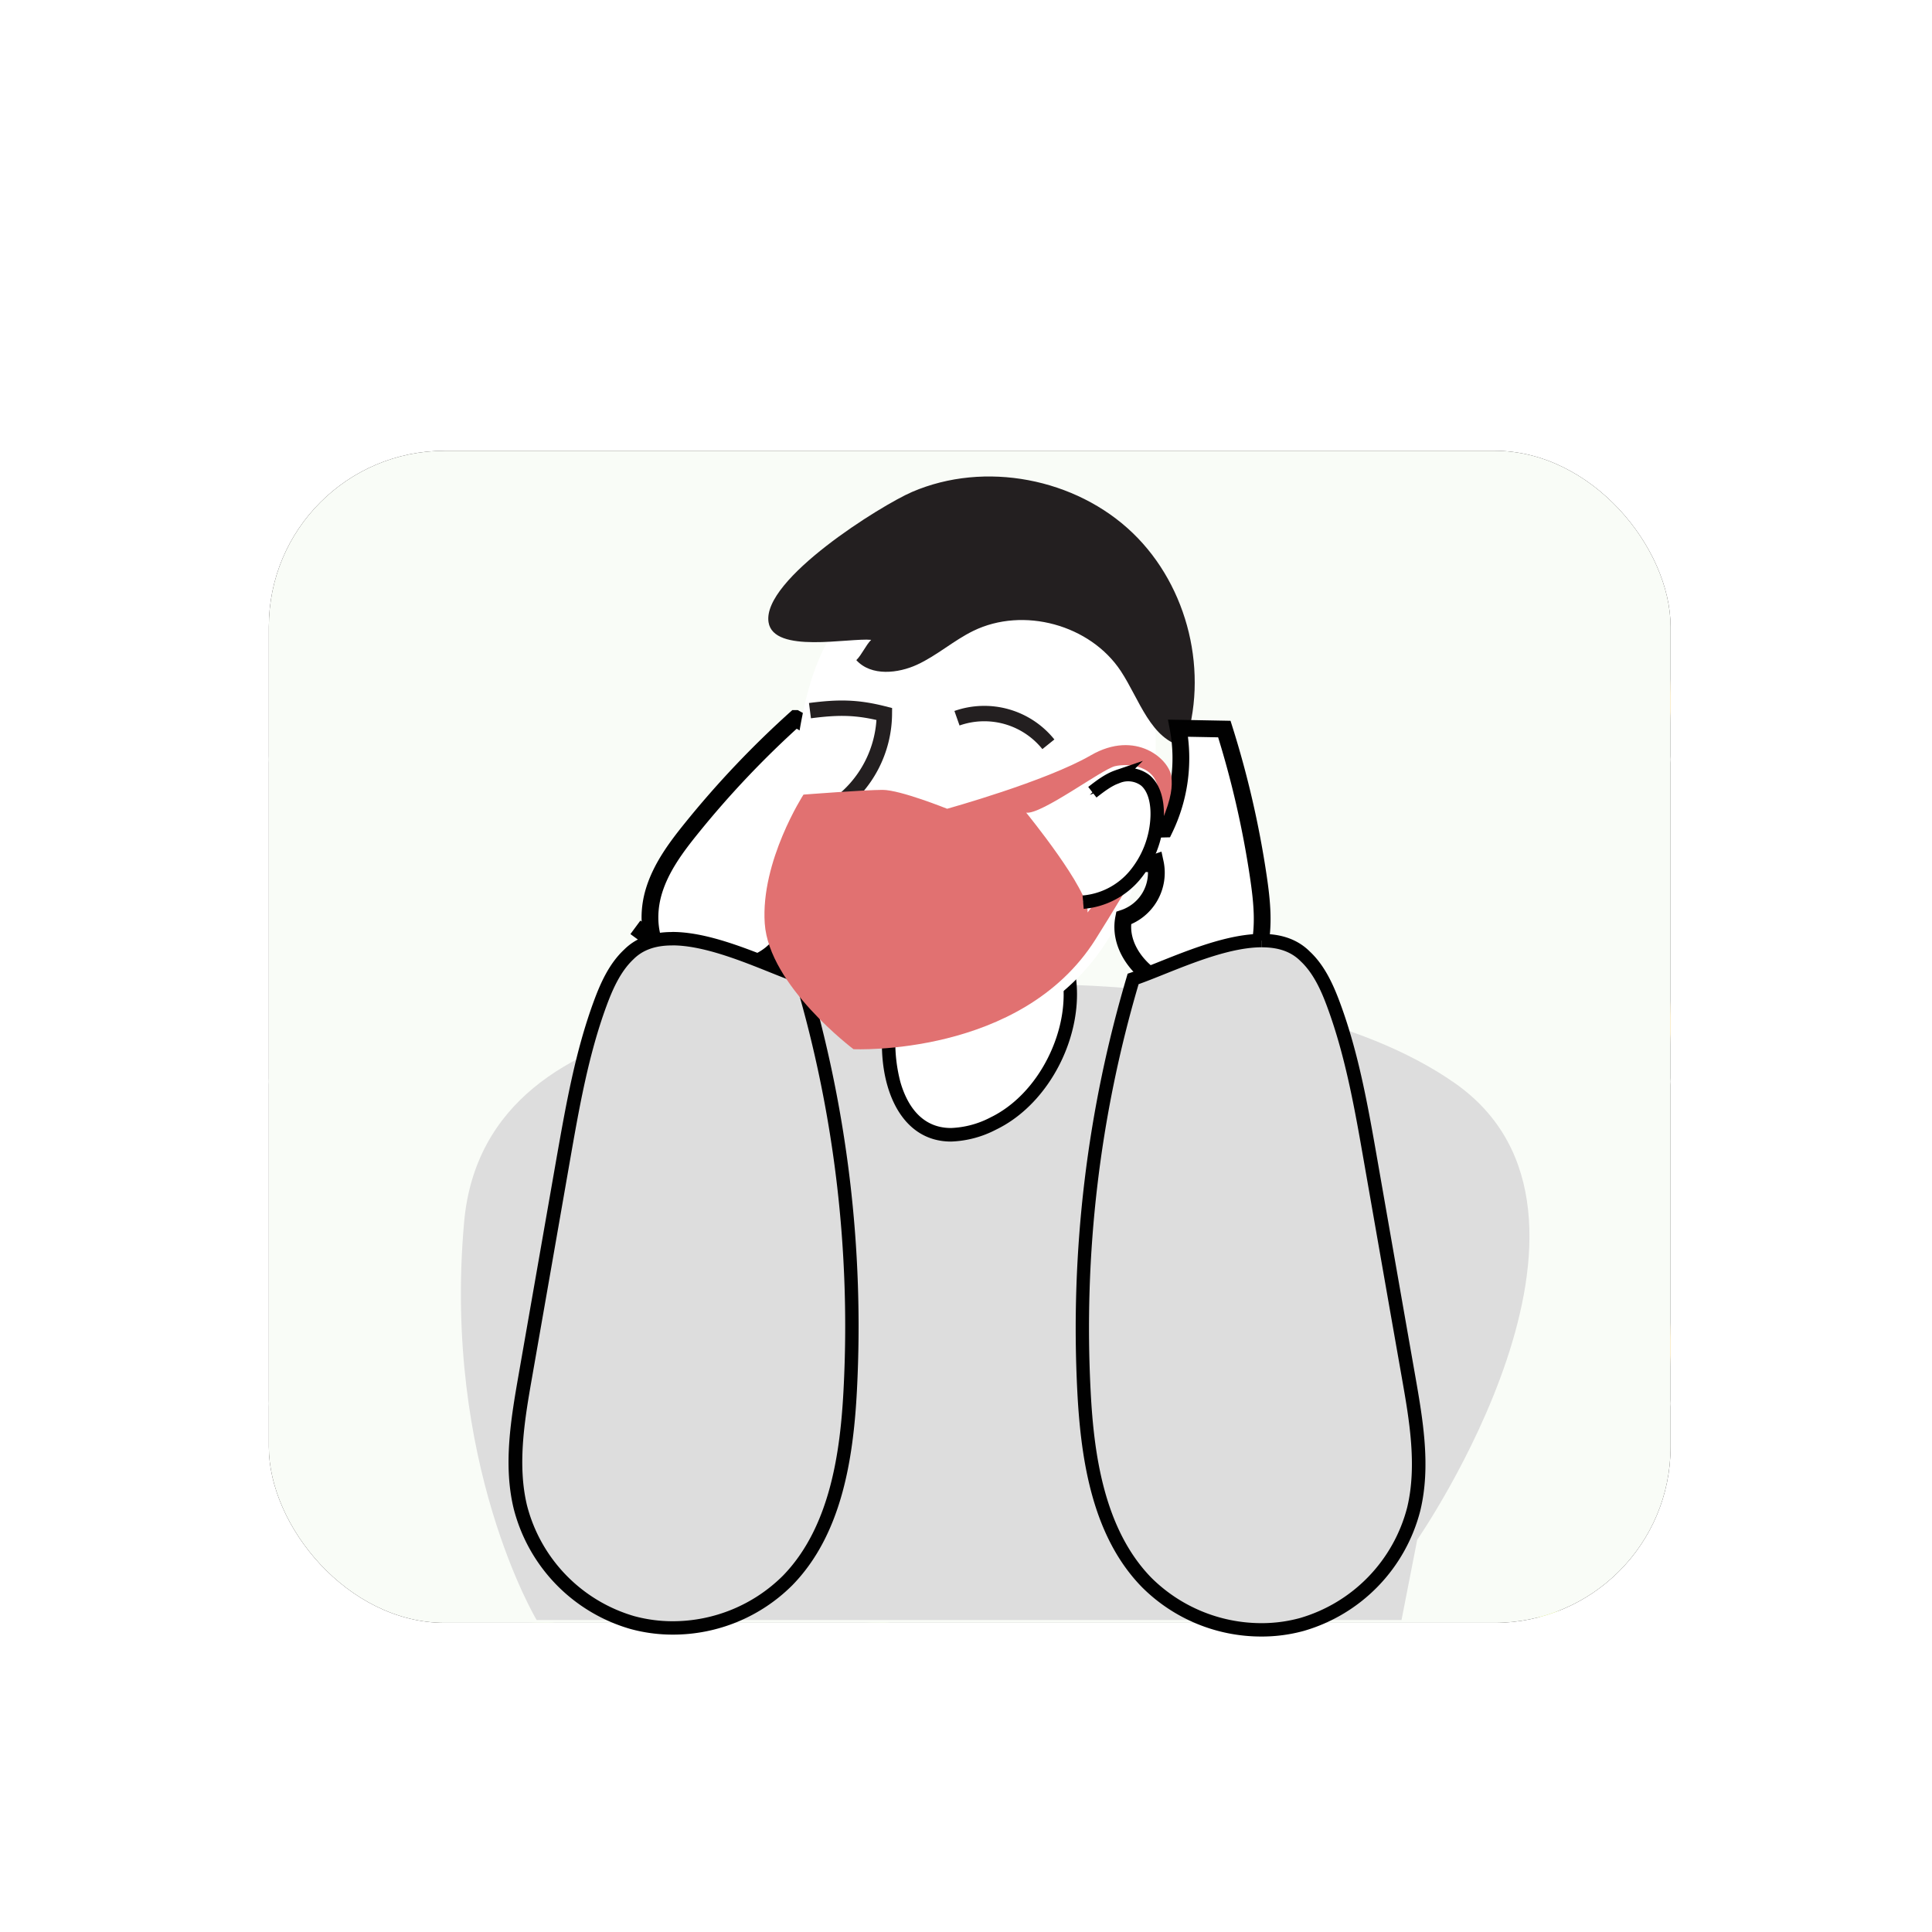 <svg id="Layer_1" data-name="Layer 1" xmlns="http://www.w3.org/2000/svg" xmlns:xlink="http://www.w3.org/1999/xlink" viewBox="0 0 576 576"><defs><style>.cls-1,.cls-11,.cls-3{fill:none;}.cls-2{fill:#231f20;}.cls-3{stroke:#bdd631;stroke-width:6.06px;}.cls-11,.cls-13,.cls-3,.cls-7{stroke-miterlimit:10;}.cls-4{fill:#fcb01d;}.cls-5{fill:url(#New_Pattern_3);}.cls-6{fill:#f9fcf7;}.cls-13,.cls-7,.cls-9{fill:#fff;}.cls-13,.cls-7{stroke:#010101;}.cls-7{stroke-width:5px;}.cls-8{fill:#ddd;}.cls-10{fill:#010101;}.cls-11{stroke:#231f20;stroke-width:4.59px;}.cls-12{fill:#e17171;}.cls-13{stroke-width:4px;}</style><pattern id="New_Pattern_3" data-name="New Pattern 3" width="100" height="95.45" patternTransform="translate(-65 -61.09)" patternUnits="userSpaceOnUse" viewBox="0 0 100 95.45"><rect class="cls-1" width="100" height="95.45"/><rect class="cls-2" width="100" height="95.45"/><path class="cls-1" d="M60.54,45.79c-.56-1.44-2.67-1.67-3.93-.79a6.48,6.48,0,0,0-2.17,4A13,13,0,0,1,53,53.31c-1.32,2-3.78,2.78-6,3.46"/><path class="cls-3" d="M26.65,64.89a8.58,8.58,0,0,0-7.23-9.52c-2.76-.31-5.91.7-8.12-1s-1.66-5.9,1-6.91"/><path class="cls-3" d="M90.79,42.67a8.58,8.58,0,0,0-7.22-9.52c-2.77-.31-5.92.7-8.13-1s-1.65-5.9,1-6.91"/><path class="cls-4" d="M32.4,18.56h0A3.75,3.75,0,0,0,32.68,22h0a3.73,3.73,0,0,1-3.46,5.72h0A3.7,3.7,0,0,0,26,29.08h0a3.73,3.73,0,0,1-6.51-1.54h0a3.73,3.73,0,0,0-2.26-2.62h0a3.73,3.73,0,0,1-.56-6.67h0a3.71,3.71,0,0,0,1.8-3h0a3.73,3.73,0,0,1,6.17-2.59h0a3.72,3.72,0,0,0,3.37.8h0A3.73,3.73,0,0,1,32.4,18.56Z"/><path class="cls-4" d="M73.54,76.46h0a2.88,2.88,0,0,0,.22,2.67h0a2.88,2.88,0,0,1-2.68,4.41h0a2.89,2.89,0,0,0-2.47,1h0a2.87,2.87,0,0,1-5-1.18h0a2.87,2.87,0,0,0-1.75-2h0a2.88,2.88,0,0,1-.43-5.15h0a2.88,2.88,0,0,0,1.39-2.29h0a2.88,2.88,0,0,1,4.76-2h0a2.85,2.85,0,0,0,2.61.62h0A2.88,2.88,0,0,1,73.54,76.46Z"/></pattern></defs><rect class="cls-5" x="80.15" y="134.39" width="417.91" height="349.44" rx="52.45"/><rect class="cls-6" x="80.15" y="134.39" width="417.91" height="349.44" rx="52.45"/><path class="cls-7" d="M189.44,276.47c7.07,5.22,14.5,10.59,23.16,12.07s18.91-2.27,21.85-10.56a14.25,14.25,0,0,1,.28-19c3.73,4.33,12.17,2.27,13.49-3.28l-10.87-6.78a48.54,48.54,0,0,1,11.83-27.94l-12-6.78a284.79,284.79,0,0,0-31,32.71c-4.62,5.71-9.1,11.75-11.23,18.78s-1.54,15.28,3.23,20.86"/><path class="cls-8" d="M422.52,459.07S489.76,362,433.63,322.84s-173-29.76-176.82-24.82-112-5.58-118.44,66.33S160,483,160,483H417.84Z"/><path class="cls-9" d="M283.57,338.3c-11,0-15.38-9.47-17-15.12-4.29-14.79.13-37.09,13.33-45.46A30.49,30.49,0,0,1,296,273.07c9.08,0,20.45,4.56,22.62,17.42,2.9,17.14-7.19,37.09-22.48,44.47a29.45,29.45,0,0,1-12.6,3.34Z"/><path class="cls-10" d="M296,275.07c8.3,0,18.69,4.13,20.65,15.75,1.32,7.79-.19,16.52-4.23,24.57s-10.15,14.39-17.15,17.77a27.58,27.58,0,0,1-11.73,3.14c-9.2,0-13.28-7.43-15.09-13.67a46.5,46.5,0,0,1,.22-24.43c2.35-8.6,6.7-15.27,12.25-18.79A28.45,28.45,0,0,1,296,275.07m0-4a32.41,32.41,0,0,0-17.22,5c-21.87,13.86-21.86,64.27,4.76,64.27A31.29,31.29,0,0,0,297,336.76c16.19-7.82,26.58-28.86,23.58-46.6-2.15-12.75-13-19.09-24.59-19.09Z"/><path class="cls-9" d="M267.49,308.69c22.49,6.09,47.24-6.28,60.62-25.27s17.11-43.15,16.36-66.25c-.39-11.79-2-24.06-8.67-33.83a44.48,44.48,0,0,0-16.54-14.17,54.52,54.52,0,0,0-72.54,22.1c-6.22,11.3-8.13,24.34-9.94,37.06L232.12,261C244.17,279,255.44,290.76,267.49,308.69Z"/><path class="cls-11" d="M249.32,240.27a33.93,33.93,0,0,0,14.34-27.4c-8.23-2.11-13.76-2.09-22.18-1"/><path class="cls-11" d="M285.31,214.13a24.52,24.52,0,0,1,27.25,7.77"/><path class="cls-2" d="M273.39,198.18c5.94-2.73,10.91-7.22,16.78-10.09,14.93-7.29,34.87-1.84,44,12,5.57,8.46,8.92,20.56,18.86,22.53,7.53-21.8,1.3-47.71-15.31-63.7-16.95-16.33-44.11-21.61-65.81-12.25-9.1,3.92-44.78,26.07-42.78,38.84,1.49,9.5,24,4.6,30.6,5.25-1.62,1.61-2.78,4.43-4.43,6.05C259.77,201.73,267.85,200.73,273.39,198.18Z"/><path class="cls-7" d="M374.52,295.27c-8.74.9-17.87,1.76-26.08-1.37S333.3,282.34,335,273.71a14.25,14.25,0,0,0,9.43-16.54c-5.41,1.83-11.64-4.23-10-9.69l12.8-.31a48.51,48.51,0,0,0,4-30.07l13.79.26a284.86,284.86,0,0,1,10.13,43.93c1.08,7.27,1.87,14.75.14,21.89s-6.44,13.94-13.39,16.32"/><path class="cls-8" d="M376.08,485.92a48.63,48.63,0,0,1-34.24-14.15c-14.71-15.08-17.7-38.25-18.66-56.76a364.67,364.67,0,0,1,14.66-123.14c2.58-.88,5.53-2.06,8.63-3.3,9.08-3.63,20.38-8.14,29.77-8.14,5.52,0,9.74,1.53,12.89,4.68,4.3,4,6.77,9.73,8.62,14.79,5.42,14.79,8.19,30.63,10.87,46L420,410.75c2.16,12.3,4.6,26.26,1.51,39.11a48.47,48.47,0,0,1-33.36,34.46A45.13,45.13,0,0,1,376.08,485.92Z"/><path class="cls-10" d="M376.24,278.43v4h0c5,0,8.72,1.34,11.48,4.1l0,0,.05.05c3.94,3.68,6.29,9.13,8.06,14,5.36,14.62,8.12,30.37,10.78,45.6l8.05,45.95L418,411.09c2.13,12.12,4.53,25.85,1.54,38.3a46.41,46.41,0,0,1-31.95,33,43.26,43.26,0,0,1-11.52,1.53,46.6,46.6,0,0,1-32.81-13.54c-14.24-14.61-17.15-37.32-18.09-55.47a362.55,362.55,0,0,1,14.29-121.49c2.38-.85,5-1.9,7.74-3,8.92-3.56,20-8,29-8v-4m0,0c-13.47,0-30,8.63-40,11.87a368.76,368.76,0,0,0-15,124.82c1.09,20.82,4.67,43.12,19.23,58.05a50.29,50.29,0,0,0,35.67,14.75,47.36,47.36,0,0,0,12.58-1.67,50.24,50.24,0,0,0,34.78-35.92c3.13-13.05.83-26.71-1.49-39.93Q416.28,378,410.6,345.5c-2.74-15.64-5.51-31.38-11-46.28-2.08-5.68-4.67-11.39-9.08-15.52-3.83-3.83-8.82-5.27-14.31-5.27Z"/><path class="cls-8" d="M200.6,485.34a45.6,45.6,0,0,1-12-1.6,48.48,48.48,0,0,1-33.36-34.47c-3.09-12.85-.64-26.8,1.51-39.11l11.36-64.9c2.68-15.32,5.45-31.16,10.87-45.94,1.86-5.06,4.33-10.77,8.58-14.75,3.19-3.19,7.41-4.72,12.94-4.72,9.39,0,20.69,4.51,29.76,8.14,3.1,1.23,6,2.41,8.64,3.3A364.63,364.63,0,0,1,253.5,414.43c-1,18.5-3.95,41.68-18.65,56.76a48.67,48.67,0,0,1-34.25,14.15Z"/><path class="cls-10" d="M200.45,281.85c9,0,20.1,4.43,29,8,2.74,1.1,5.37,2.15,7.75,3a362.78,362.78,0,0,1,14.29,121.49c-.95,18.15-3.86,40.86-18.1,55.46a46.59,46.59,0,0,1-32.81,13.55,43.72,43.72,0,0,1-11.52-1.53,46.41,46.41,0,0,1-31.94-33c-3-12.45-.59-26.19,1.53-38.3l5.68-32.45L170,345.61c2.67-15.23,5.42-31,10.78-45.6,1.78-4.84,4.12-10.29,8.06-14l0,0,.05-.05c2.75-2.75,6.51-4.09,11.48-4.09m0-4c-5.5,0-10.48,1.43-14.31,5.26-4.42,4.14-7,9.84-9.08,15.52-5.47,14.91-8.23,30.65-11,46.29q-5.68,32.44-11.36,64.9c-2.31,13.21-4.62,26.88-1.48,39.92A50.24,50.24,0,0,0,188,485.67a47.77,47.77,0,0,0,12.58,1.67,50.3,50.3,0,0,0,35.68-14.76c14.55-14.92,18.14-37.23,19.22-58.05a368.2,368.2,0,0,0-15-124.81c-10-3.25-26.55-11.87-40-11.87Z"/><rect class="cls-1" x="85.94" y="121.29" width="417.91" height="349.44" rx="52.45"/><rect class="cls-1" x="86.09" y="122.03" width="417.91" height="349.44" rx="52.45"/><path class="cls-12" d="M263.12,235.49c5.29,0,19.25,5.63,19.25,5.63s29.35-8.13,42.83-15.93,23.58,1.25,24.06,6.56-.48,13.11-22.62,48.26-72.18,32.79-72.18,32.79S229.27,293.91,228,275.32s11.55-38.42,11.55-38.42S257.82,235.49,263.12,235.49Zm42.83,6.8s18.93,23.19,18.29,29.75c0,0,21.49-27.18,21.17-35.61s-9.14-8.9-13-8S310.6,242.83,306,242.29Z"/><path class="cls-13" d="M325.67,236.19c2.37-1.84,4.79-3.71,7.53-4.65a8.48,8.48,0,0,1,8.24,1.1c2.88,2.4,3.73,6.91,3.55,11a29,29,0,0,1-6.79,17.47,22.59,22.59,0,0,1-15.28,7.86"/></svg>